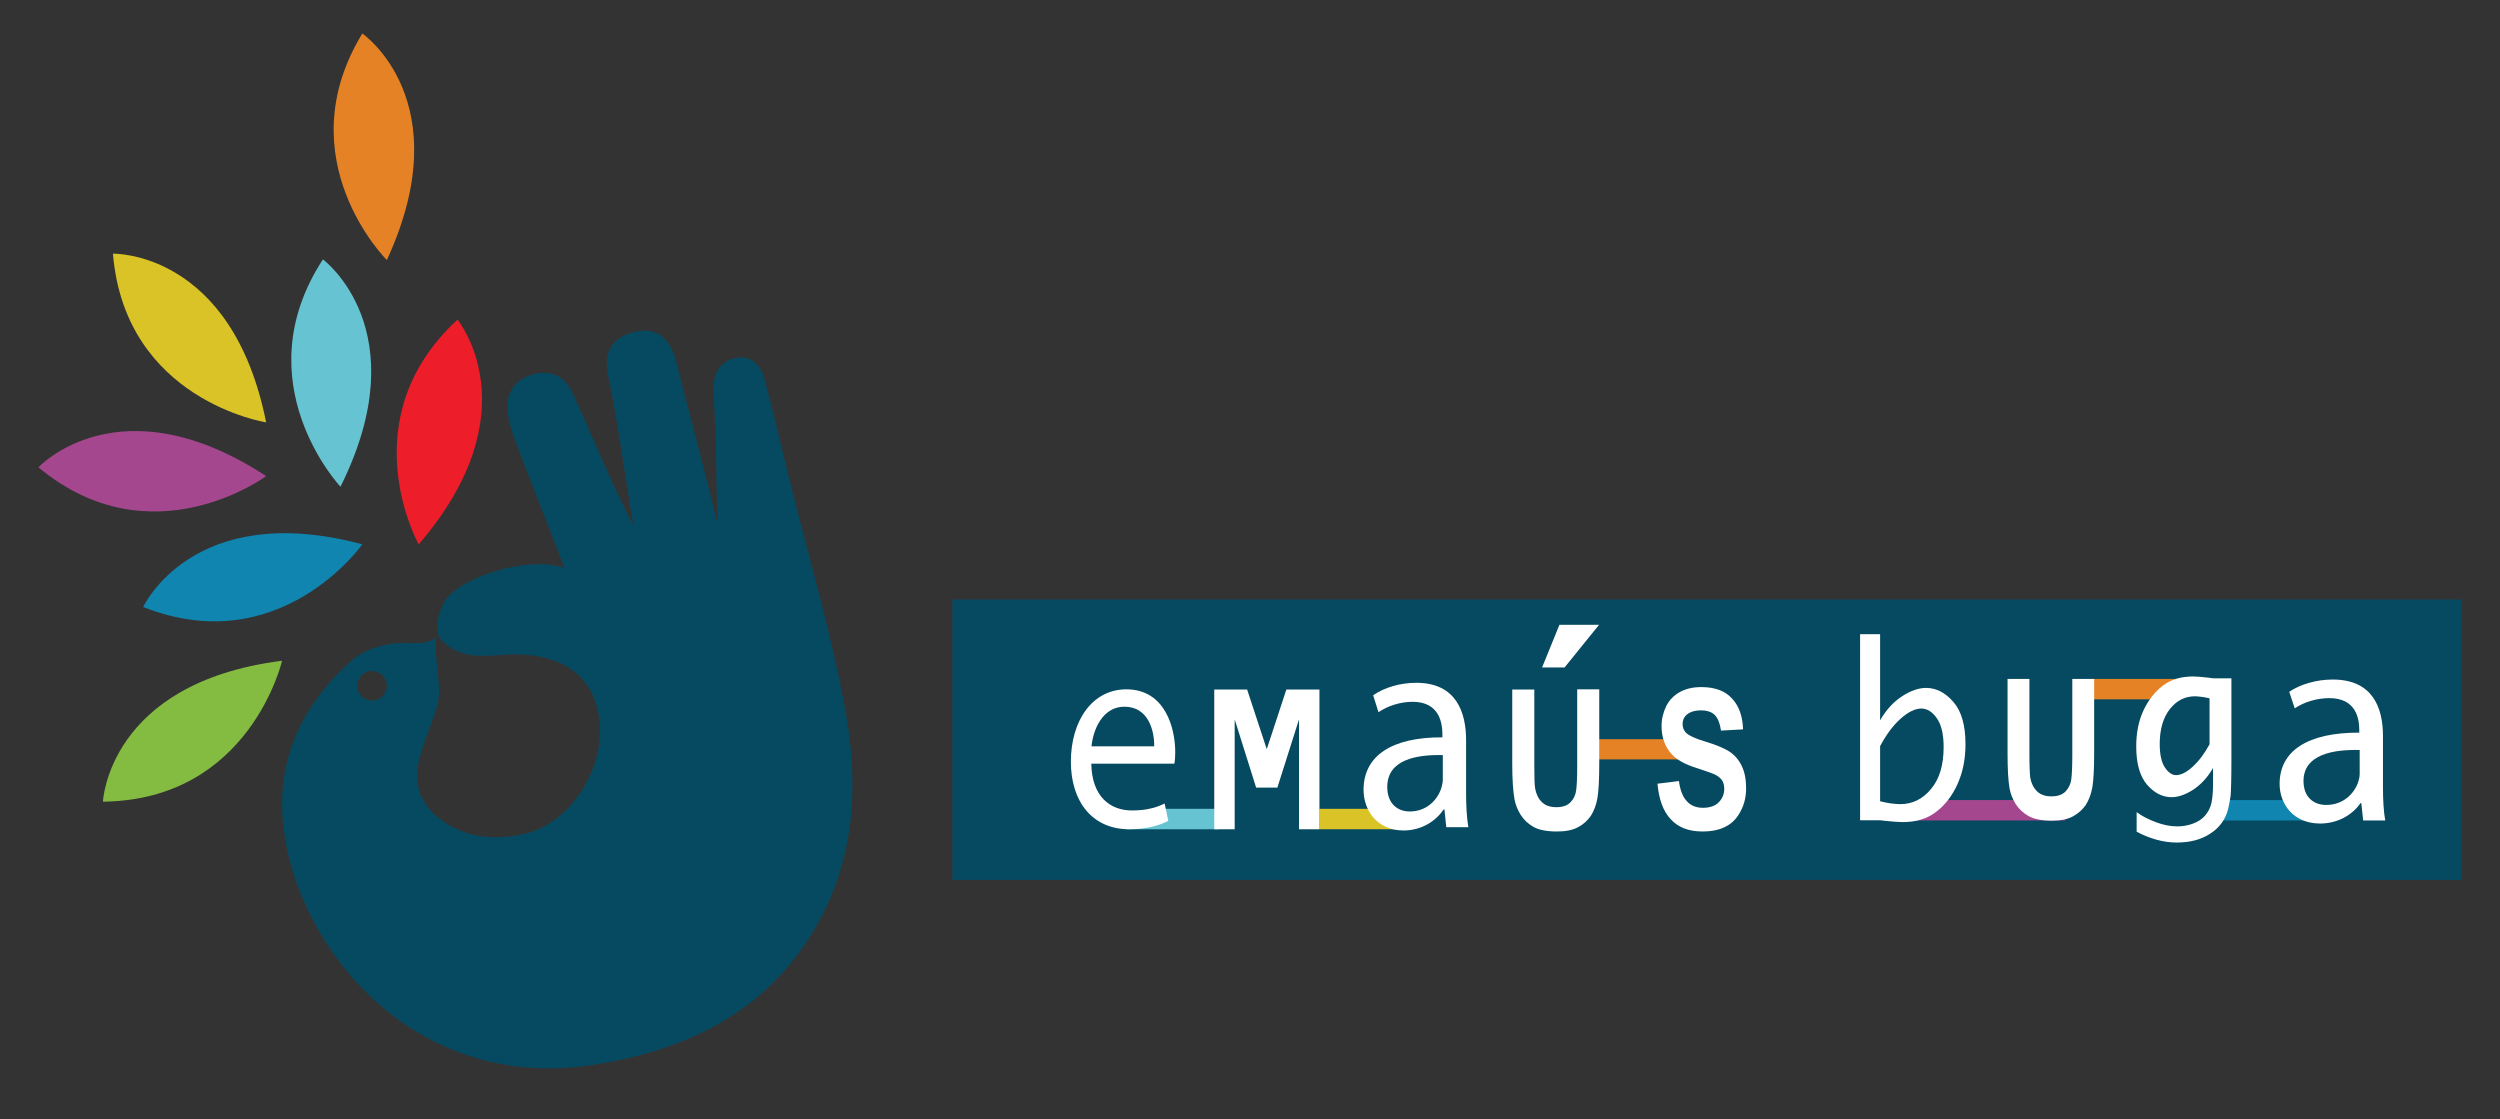<?xml version="1.0" encoding="utf-8"?>
<!-- Generator: Adobe Illustrator 18.1.0, SVG Export Plug-In . SVG Version: 6.00 Build 0)  -->
<svg version="1.1" id="Layer_1" xmlns="http://www.w3.org/2000/svg" xmlns:xlink="http://www.w3.org/1999/xlink" x="0px" y="0px"
	 viewBox="196 27.6 1224 548" enable-background="new 196 27.6 1224 548" xml:space="preserve">
<rect x="196" y="27.6" width="1224" height="548" fill="#333333" stroke="none"/>
<g>
	<g>
		<path fill="#E48225" d="M373.4,44c0,0,48,33,12,110.9C385.4,155,335.9,105.5,373.4,44z"/>
		<path fill="#84BB41" d="M246.4,420.1c0,0,2.5-58.2,87.7-69C334.1,351.1,318.4,419.3,246.4,420.1z"/>
		<path fill="#0F85B0" d="M266.1,324.8c0,0,24.3-52.9,107.3-30.7C373.4,294.1,333.1,351.3,266.1,324.8z"/>
		<path fill="#ED1E2A" d="M420,184.1c0,0,37,44.9-19,110C400.9,294.1,367,232.9,420,184.1z"/>
		<path fill="#66C3D1" d="M354.1,154.6c0,0,46.9,34.5,8.6,111.3C362.7,265.9,314.8,214.9,354.1,154.6z"/>
		<path fill="#DAC326" d="M251.3,151.8c0,0,58.2-1.6,75,82.6C326.3,234.4,257.2,223.6,251.3,151.8z"/>
		<path fill="#A5478E" d="M214.8,256.4c0,0,39.6-42.7,111.5,4.3C326.3,260.7,270.1,302.4,214.8,256.4z"/>
		<path fill="#064A61" d="M610,376c-7.1-39.1-18.6-77.4-28.1-116.1c-3.8-15.5-7.4-31-11.5-46.4c-1.8-6.7-6.1-12-13.9-10.7
			c-7.3,1.3-10.9,6.7-11.1,14c-0.1,4.5,0.2,8.9,0.5,13.5c1,16.1,0.6,38.6,1.6,54.7c-5.2-22.7-14.1-54.8-20.2-79.3
			c-2.7-11.1-8.5-18.7-21-15.5c-11.8,2.9-15,10.9-12.3,22.9c4.6,20.8,8.4,51.1,12.2,72c-11.9-22.7-21-46.3-29.9-65.1
			c-4-8.5-10.9-11.6-19.7-9c-8.9,2.6-13,9.3-12.1,18.2c0.6,5.3,2.4,10.7,4.3,15.7c7.4,19.4,15,38.8,23.6,60.8
			c-18.2-6.6-54.1,5.3-59.6,17.9c-6,13.8-0.1,18.2-0.1,18c9,8.5,19.2,7.3,29.7,6.6c27.2-1.8,43.7,9.1,46.9,30.6
			c3.6,24.2-13.6,51.6-36,56.9c-14,3.3-27.7,2.5-40.1-5.8c-9.5-6.4-14.5-15.8-12.7-26.8c1.7-10.1,6.6-19.8,9.5-29.7
			c2.8-9.6-1.8-23.2-0.3-33.9c-5.1,4.9-15.3,2-22.9,3.4c-7.1,1.3-13.6,3.6-18.9,8.3c-25,22.5-37.5,50.1-32.8,84
			c8.2,58.9,65,127.4,151.8,113.7c44.3-7,83.1-25,107.4-65.5C614.4,449.8,616.7,412.8,610,376z M378.1,370.6c-4,0-7.2-3.2-7.2-7.2
			c0-4,3.2-7.3,7.2-7.3c4,0,7.3,3.2,7.3,7.3C385.4,367.4,382.2,370.6,378.1,370.6z"/>
	</g>
	<g>
		<rect x="662.3" y="321.1" fill="#064A61" width="738.9" height="137.3"/>
		<g>
			<polygon fill="#E48225" points="1015.9,389.5 978.9,389.5 978.9,399.4 1019.8,399.4 			"/>
			<rect x="842" y="423.6" fill="#DAC326" width="37.6" height="10"/>
			<polygon fill="#66C3D1" points="792.7,423.6 758.7,423.6 747.6,433.6 792.7,433.6 			"/>
			<g>
				<path fill="#FFFFFF" d="M730.3,401.6c0.3,16.1,9.3,22.8,19.9,22.8c7.5,0,12.1-1.5,16-3.4l1.8,8.5c-3.7,1.9-10,4.1-19.2,4.1
					c-17.8,0-28.5-13.3-28.5-33.1c0-19.8,10.3-35.4,27.2-35.4c18.9,0,23.9,18.8,23.9,30.9c0,2.4-0.2,4.3-0.4,5.5H730.3z M761.1,393
					c0.1-7.6-2.8-19.4-14.6-19.4c-10.6,0-15.3,11.1-16.1,19.4H761.1z"/>
			</g>
			<g>
				<path fill="#FFFFFF" d="M904.1,432.6l-0.9-8.7h-0.4c-3.6,5.4-10.5,10.3-19.6,10.3c-13,0-19.6-9.9-19.6-19.9
					c0-16.7,13.8-25.8,38.6-25.7v-1.4c0-5.7-1.5-16-14.6-16c-6,0-12.2,2-16.7,5.1l-2.6-8.3c5.3-3.7,13-6.1,21.1-6.1
					c19.6,0,24.4,14.4,24.4,28.2V416c0,6,0.3,11.8,1.1,16.6H904.1z M902.4,397.3c-12.7-0.3-27.2,2.1-27.2,15.6c0,8.1,5,12,11,12
					c8.3,0,13.7-5.7,15.5-11.6c0.4-1.3,0.7-2.7,0.7-4V397.3z"/>
			</g>
			<g>
				<path fill="#FFFFFF" d="M790.5,433.6v-68.4h16.1l9.6,29.2l9.6-29.2H842v68.4h-10v-53.8l-10.6,33.4h-10.4l-10.5-33.4v53.8H790.5z
					"/>
			</g>
			<g>
				<path fill="#FFFFFF" d="M936.4,365.2h10.8v37c0,5.9,0.1,9.7,0.4,11.4c0.5,2.8,1.6,5.1,3.3,6.7c1.7,1.7,4.1,2.5,7.1,2.5
					c3.1,0,5.4-0.8,6.9-2.4c1.6-1.6,2.5-3.6,2.8-5.9c0.3-2.3,0.5-6.2,0.5-11.6v-37.8h10.8v35.9c0,8.2-0.3,14-0.9,17.4
					c-0.6,3.4-1.7,6.2-3.2,8.6c-1.6,2.3-3.6,4.2-6.3,5.6c-2.6,1.4-6,2.1-10.3,2.1c-5.1,0-9-0.8-11.6-2.3c-2.6-1.5-4.7-3.5-6.2-5.9
					c-1.5-2.4-2.5-4.9-3-7.6c-0.7-3.9-1.1-9.7-1.1-17.3L936.4,365.2L936.4,365.2z M951,354.4l8.5-20.9h19.4L962,354.4H951z"/>
			</g>
			<g>
				<path fill="#FFFFFF" d="M1007.5,411.3l10.5-1.3c0.6,4.5,1.9,7.8,3.9,9.9c1.9,2.1,4.5,3.2,7.8,3.2c3.5,0,6.1-0.9,7.9-2.8
					c1.8-1.9,2.6-4.1,2.6-6.6c0-1.6-0.4-3-1.1-4.1c-0.8-1.1-2-2.1-3.9-3c-1.2-0.5-4.1-1.5-8.6-3c-5.8-1.8-9.8-4.1-12.2-6.8
					c-3.3-3.7-4.9-8.3-4.9-13.7c0-3.5,0.8-6.7,2.3-9.8c1.5-3,3.8-5.3,6.7-6.9c2.9-1.6,6.4-2.4,10.5-2.4c6.7,0,11.7,1.9,15.1,5.7
					c3.4,3.7,5.1,8.7,5.3,15l-10.8,0.6c-0.5-3.5-1.5-6-3-7.6c-1.5-1.5-3.8-2.3-6.8-2.3c-3.1,0-5.6,0.8-7.3,2.4
					c-1.1,1.1-1.7,2.5-1.7,4.3c0,1.6,0.5,3,1.6,4.2c1.4,1.4,4.7,3,9.9,4.5c5.2,1.6,9.1,3.2,11.6,4.9c2.5,1.7,4.5,4,5.9,7
					c1.4,2.9,2.1,6.5,2.1,10.9c0,3.9-0.8,7.6-2.6,11c-1.7,3.4-4.1,6-7.2,7.6c-3.1,1.7-7,2.5-11.6,2.5c-6.7,0-11.9-2-15.5-6
					C1010.3,424.8,1008.2,419,1007.5,411.3z"/>
			</g>
		</g>
		<g>
			<polygon fill="#A5478E" points="1207.1,419.3 1135.6,419.3 1130.5,429.3 1207.1,429.3 			"/>
			<polygon fill="#E48225" points="1267.3,360 1219.3,360 1212.3,370 1260.3,370 			"/>
			<polygon fill="#0F85B0" points="1325.7,419.3 1282.1,419.3 1282.1,429.3 1330.1,429.3 			"/>
			<path fill="#FFFFFF" d="M1178.9,360h10.7v36.9c0,5.9,0.2,9.7,0.4,11.4c0.5,2.8,1.6,5,3.3,6.7c1.7,1.7,4.1,2.5,7.1,2.5
				c3,0,5.3-0.8,6.9-2.4c1.5-1.6,2.5-3.6,2.8-5.9c0.3-2.3,0.5-6.2,0.5-11.6V360h10.7v35.8c0,8.2-0.3,13.9-0.9,17.3
				c-0.6,3.4-1.7,6.2-3.2,8.6c-1.6,2.3-3.7,4.2-6.3,5.6c-2.6,1.4-6,2.1-10.3,2.1c-5.1,0-8.9-0.8-11.5-2.3c-2.6-1.5-4.7-3.5-6.2-5.8
				c-1.5-2.4-2.5-4.9-3-7.6c-0.7-3.9-1-9.7-1-17.3V360z"/>
			<g>
				<path fill="#FFFFFF" d="M1353,429.3l-0.9-8.5h-0.4c-3.6,5.3-10.6,10-19.8,10c-13.1,0-19.8-9.6-19.8-19.4
					c0-16.3,13.9-25.2,39-25.1V385c0-5.5-1.5-15.6-14.7-15.6c-6,0-12.3,1.9-16.9,5l-2.7-8.1c5.4-3.6,13.1-6,21.3-6
					c19.8,0,24.6,14.1,24.6,27.6v25.2c0,5.9,0.3,11.6,1.1,16.2L1353,429.3L1353,429.3z M1351.3,394.8c-12.9-0.3-27.5,2.1-27.5,15.2
					c0,8,5.1,11.7,11.1,11.7c8.4,0,13.8-5.6,15.7-11.3c0.4-1.2,0.7-2.6,0.7-3.9V394.8z"/>
			</g>
			<g>
				<g>
					<path fill="#FFFFFF" d="M1152.4,371.3c-4-4.6-8.4-6.9-13.4-6.9c-3.5,0-7.4,1.3-11.6,4c-4.2,2.7-7.9,6.6-10.9,11.9v-42.2h-9.8
						v91.1h9.8c1.1,0.1,2,0.2,2.6,0.3c3.8,0.4,6.6,0.6,8.5,0.6c6.5,0,11.9-1.6,16.3-5c4.4-3.3,7.9-7.9,10.5-13.6
						c2.6-5.8,3.9-12.2,3.9-19.5C1158.3,382.8,1156.4,375.9,1152.4,371.3z M1147.6,393.4c0,8.7-2,15.5-6.1,20.4
						c-4.1,5-9.1,7.5-15.1,7.5c-3,0-6.3-0.5-9.9-1.4v-27c3-5.6,6.3-10.1,10-13.4c3.7-3.3,7.1-5,10.2-5c2.8,0,5.4,1.6,7.6,4.8
						C1146.5,382.4,1147.6,387.1,1147.6,393.4z"/>
				</g>
			</g>
			<path fill="#FFFFFF" d="M1279.6,359.7c-1-0.1-1.8-0.2-2.3-0.3c-3.4-0.4-6-0.6-7.7-0.6c-5.8,0-10.7,1.5-14.7,4.5
				c-3.9,3-7.1,7.1-9.5,12.2c-2.4,5.2-3.5,11-3.5,17.6c0,8.4,1.8,14.6,5.3,18.7c3.6,4.1,7.6,6.1,12,6.1c3.2,0,6.7-1.2,10.5-3.6
				c3.8-2.5,7.1-6,9.8-10.7v8.1c0,3.7-0.3,6.8-0.8,9.1c-0.5,2.3-1.6,4.3-3,6c-1.5,1.8-3.5,3.1-5.9,4c-2.4,0.9-5,1.4-7.7,1.4
				c-3.5,0-7-0.7-10.7-2.1c-3.7-1.4-6.8-3-9.3-4.9v9.6c6.6,3.5,13.2,5.3,19.6,5.3c6.5,0,12-1.4,16.5-4.4c4.5-2.9,7.4-6.9,8.7-12
				c0.5-2.2,0.9-4.3,1.2-6.4c0.2-2.1,0.4-7.9,0.4-17.5v-40.1L1279.6,359.7L1279.6,359.7z M1277.8,369.5V392
				c-2.5,4.6-5.3,8.3-8.4,11.1c-3,2.7-5.7,4-8,4c-1.9,0-3.7-1.2-5.3-3.5c-1.8-2.5-2.7-6.5-2.7-11.7c0-7.3,1.7-13.1,5.1-17.3
				c3.3-4.1,7.3-6.1,12.3-6.1C1272.9,368.6,1275.3,368.9,1277.8,369.5z"/>
		</g>
	</g>
</g>
</svg>
